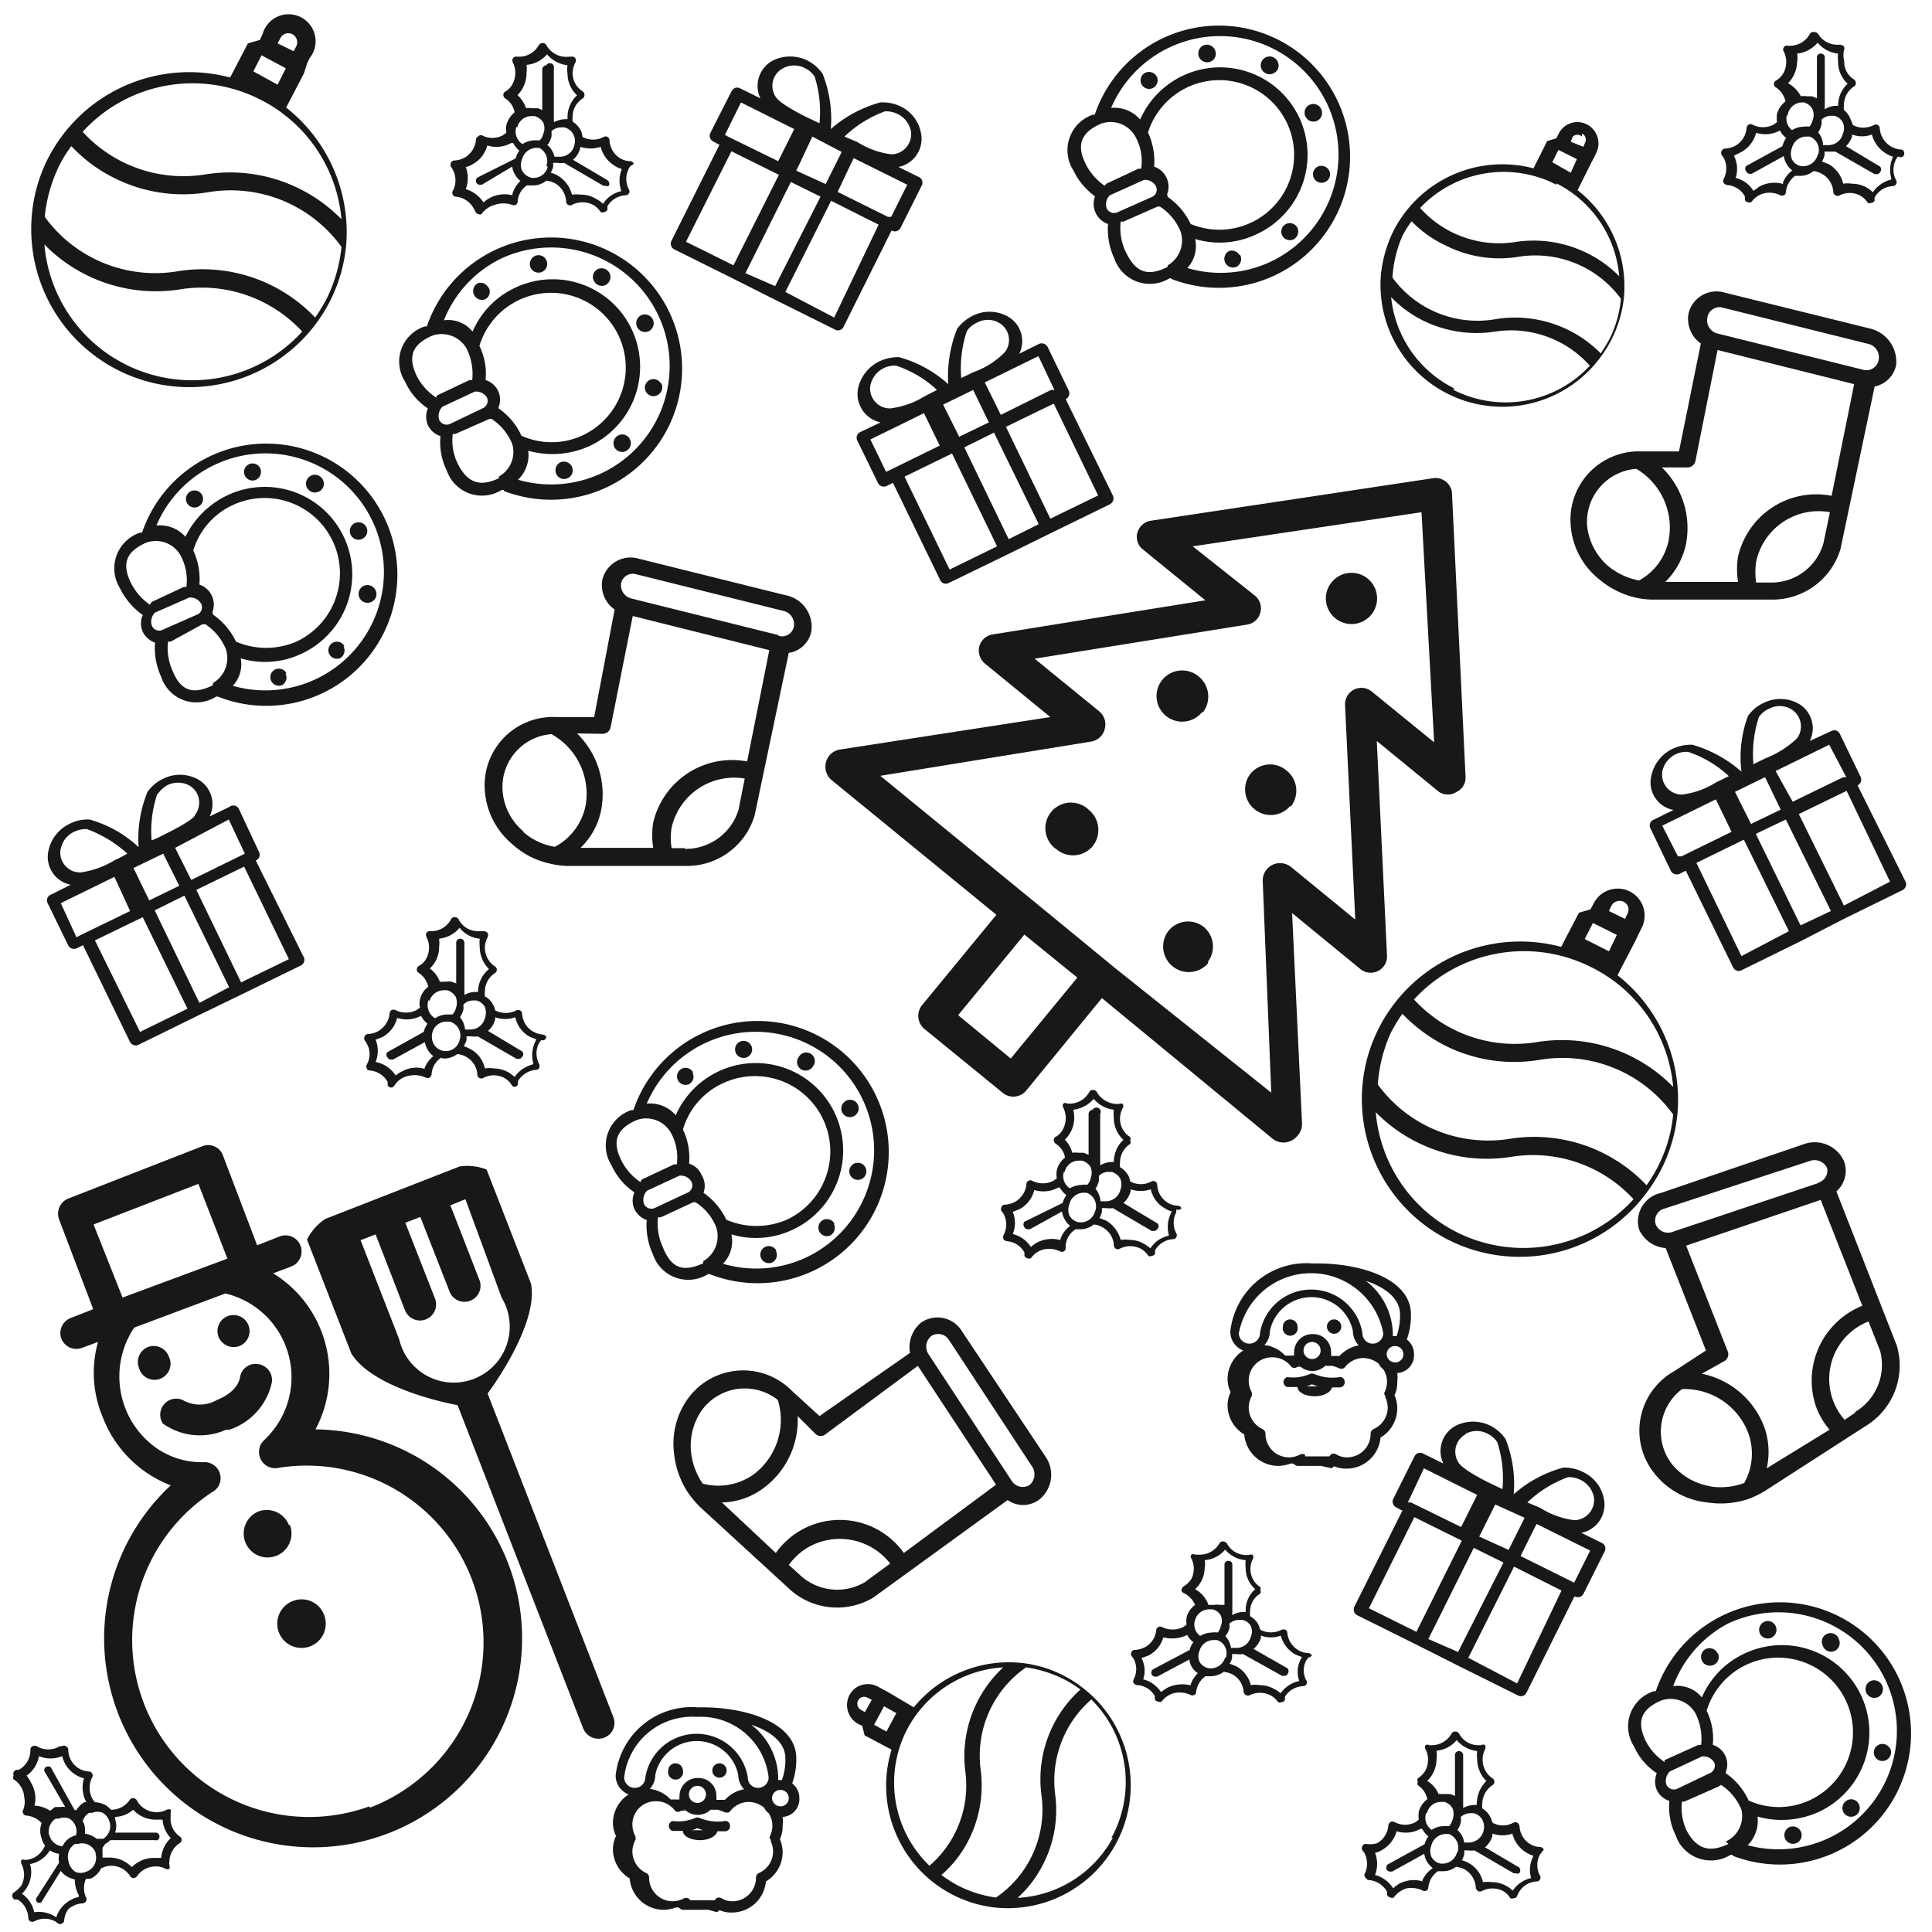 <svg xmlns="http://www.w3.org/2000/svg" viewBox="0 0 56.58 56.58"><defs><style>.cls-1{fill:none;}.cls-2{fill:#1a171b;}</style></defs><title>doodle2_single_sml</title><g id="Layer_2" data-name="Layer 2"><g id="Layer_1-2" data-name="Layer 1"><rect class="cls-1" x="0.06" y="0.06" width="56.45" height="56.45" transform="matrix(1, 0, 0, 1, 0.06, -0.06)"/><path class="cls-2" d="M49.13,32.56a.06.06,0,0,1,0,0,4.64,4.64,0,0,0-1.76-4l.52-1,.11-.23.07-.14a.8.8,0,0,0-.13-.93.79.79,0,0,0-1.27.2l-.09.17-.34.1-.52,1a4.65,4.65,0,0,0-5.35,2.4,4.55,4.55,0,0,0-.47,1.66v0a4.62,4.62,0,0,0,8.35,3.1A4.54,4.54,0,0,0,49.13,32.56Zm-8.4-2.31a4.38,4.38,0,0,1,.34-.56,4.68,4.68,0,0,0,1.25.93,4.51,4.51,0,0,0,2.76.42A4,4,0,0,1,49,32.64a4.21,4.21,0,0,1-.44,1.51,4,4,0,0,1-.34.56,4.53,4.53,0,0,0-4-1.36,4,4,0,0,1-3.87-1.59A4.4,4.4,0,0,1,40.73,30.25Zm6.82-3.84a.25.25,0,0,1,.11.35l-.07.15-.47-.23.07-.15A.27.27,0,0,1,47.55,26.41ZM46.41,27.5l.24-.47.7.35-.23.48Zm.16.81A4.33,4.33,0,0,1,49,31.83a4.56,4.56,0,0,0-4-1.31,4,4,0,0,1-3.59-1.25A4.37,4.37,0,0,1,46.57,28.31Zm-3.9,7.78a4.35,4.35,0,0,1-2.38-3.52,4.37,4.37,0,0,0,1.21.88,4.55,4.55,0,0,0,2.75.43,4,4,0,0,1,3.59,1.24A4.36,4.36,0,0,1,42.67,36.09Z"/><path class="cls-2" d="M47.56,8.69v0A3.58,3.58,0,0,0,46.2,5.57l.4-.8.09-.17.05-.11a.62.62,0,0,0-.1-.72.61.61,0,0,0-1,.16l-.06.12-.27.08-.4.8A3.58,3.58,0,0,0,40.8,6.78a3.73,3.73,0,0,0-.36,1.28v0a3.57,3.57,0,0,0,6.44,2.39A3.54,3.54,0,0,0,47.56,8.69ZM41.07,6.91a3.12,3.12,0,0,1,.27-.43,3.33,3.33,0,0,0,1,.71,3.47,3.47,0,0,0,2.13.33,3.11,3.11,0,0,1,3,1.23,3.32,3.32,0,0,1-.33,1.17c-.08.15-.17.29-.26.43a3.53,3.53,0,0,0-3.1-1,3.08,3.08,0,0,1-3-1.22A3.54,3.54,0,0,1,41.07,6.91Zm5.26-3a.2.2,0,0,1,.09.27l-.05.12L46,4.15,46.06,4A.2.2,0,0,1,46.33,4Zm-.87.84.18-.36.54.27L46,5.06Zm.12.62a3.36,3.36,0,0,1,1.84,2.72,3.53,3.53,0,0,0-3.06-1,3.1,3.1,0,0,1-2.77-1A3.36,3.36,0,0,1,45.58,5.41Zm-3,6A3.36,3.36,0,0,1,40.74,8.7a3.38,3.38,0,0,0,.92.68,3.54,3.54,0,0,0,2.13.33,3.09,3.09,0,0,1,2.77,1A3.37,3.37,0,0,1,42.57,11.42Z"/><path class="cls-2" d="M10.14,7.15a.06.06,0,0,0,0,0,4.64,4.64,0,0,0-1.76-4l.52-1L9,1.84l.07-.14A.79.79,0,1,0,7.69,1l-.08.17-.35.1-.52,1a4.65,4.65,0,0,0-5.35,2.4A4.54,4.54,0,0,0,.93,6.33a.08.08,0,0,0,0,0,4.63,4.63,0,0,0,8.36,3.1A4.53,4.53,0,0,0,10.14,7.15ZM1.74,4.84a3.52,3.52,0,0,1,.35-.56,4.38,4.38,0,0,0,1.25.93,4.48,4.48,0,0,0,2.75.42A4,4,0,0,1,10,7.23a4.4,4.4,0,0,1-.43,1.51,5.21,5.21,0,0,1-.34.56,4.55,4.55,0,0,0-4-1.36A4,4,0,0,1,1.31,6.35,4.4,4.4,0,0,1,1.74,4.84ZM8.56,1a.27.27,0,0,1,.12.35L8.6,1.5l-.47-.23.08-.15A.26.26,0,0,1,8.56,1ZM7.42,2.09l.24-.47L8.37,2l-.24.48Zm.17.81A4.35,4.35,0,0,1,10,6.42,4.57,4.57,0,0,0,6,5.11,4,4,0,0,1,2.42,3.86,4.36,4.36,0,0,1,7.59,2.9Zm-3.9,7.78A4.34,4.34,0,0,1,1.3,7.16a4.57,4.57,0,0,0,4,1.31A4,4,0,0,1,8.85,9.71,4.35,4.35,0,0,1,3.69,10.68Z"/><path class="cls-2" d="M30,48.71h0A3.6,3.6,0,0,0,26.76,50L26,49.55l-.17-.09-.11-.06a.62.62,0,0,0-.72.08.63.63,0,0,0,.12,1l.13.06.07.28.79.42a3.59,3.59,0,0,0,3,4.62h0a3.6,3.6,0,0,0,2.6-6.43A3.53,3.53,0,0,0,30,48.71Zm-2,6.48a4,4,0,0,1-.43-.28,3.32,3.32,0,0,0,.76-.95,3.55,3.55,0,0,0,.39-2.13,3.14,3.14,0,0,1,1.33-3,3.65,3.65,0,0,1,1.17.38,3,3,0,0,1,.42.27,3.53,3.53,0,0,0-1.14,3.09,3.12,3.12,0,0,1-1.33,3A3.39,3.39,0,0,1,28,55.19ZM25.13,49.8a.2.2,0,0,1,.28-.08l.12.06-.2.36-.11-.06A.21.21,0,0,1,25.13,49.8Zm.83.91-.36-.2.29-.54.36.2Zm.63-.11a3.41,3.41,0,0,1,2.79-1.77,3.55,3.55,0,0,0-1.11,3.05,3.1,3.1,0,0,1-1.05,2.76A3.38,3.38,0,0,1,26.59,50.6Zm6,3.22a3.37,3.37,0,0,1-2.79,1.76,3.29,3.29,0,0,0,.71-.91,3.48,3.48,0,0,0,.39-2.13,3.15,3.15,0,0,1,1.06-2.77A3.4,3.4,0,0,1,32.55,53.82Z"/><path class="cls-2" d="M46.9,45.18l-.59-.29a.84.84,0,0,0,.66-1,1.08,1.08,0,0,0-.61-.78,1.2,1.2,0,0,0-.58-.13,3.65,3.65,0,0,0-1.45.78,3.58,3.58,0,0,0-.24-1.62,1.22,1.22,0,0,0-.45-.39,1.14,1.14,0,0,0-1,0,.84.84,0,0,0-.37,1.11l-.59-.29a.18.18,0,0,0-.25.07L40.8,43.9a.19.19,0,0,0,.1.25l.17.09-1.41,2.82a.19.19,0,0,0,.1.25l1.71.85,1.27.64,1.71.85a.18.18,0,0,0,.25-.07l1.41-2.83h0a.19.19,0,0,0,.26-.07L47,45.42A.18.18,0,0,0,46.9,45.18Zm-.8,1.17L46,46.3l-1.47-.73.47-.94,1.57.78Zm-1.45-1.9-.47.94L43.32,45l.47-.94Zm1.27-1.19a.77.77,0,0,1,.37.08.71.71,0,0,1,.39.52.59.59,0,0,1-.57.66,2.4,2.4,0,0,1-1-.36L44.73,44A3.4,3.4,0,0,1,45.92,43.26Zm-3-1.27a.68.68,0,0,1,.65,0,.67.67,0,0,1,.28.25A3.41,3.41,0,0,1,44,43.61l-.38-.18h0c-.68-.34-.86-.52-.9-.59A.58.58,0,0,1,42.93,42ZM41.7,43l1.56.78-.47.94L41.32,44l-.09,0Zm-.28,1.43,1.39.69-1.33,2.67-1.39-.69ZM41.83,48l1.33-2.67.87.43L42.7,48.38Zm2.6,1.3L43,48.55l1.34-2.67,1.39.7Z"/><path class="cls-2" d="M26.9,5.18l-.59-.29a.84.84,0,0,0,.66-1,1.08,1.08,0,0,0-.61-.78A1.2,1.2,0,0,0,25.78,3a3.65,3.65,0,0,0-1.45.78,3.58,3.58,0,0,0-.24-1.62,1.22,1.22,0,0,0-.45-.39,1.14,1.14,0,0,0-1,0,.84.84,0,0,0-.37,1.11l-.59-.29a.18.18,0,0,0-.25.07L20.8,3.9a.19.19,0,0,0,.1.25l.17.09L19.66,7.06a.19.19,0,0,0,.1.25l1.71.85,1.27.64,1.71.85a.18.18,0,0,0,.25-.07l1.41-2.83h0a.19.19,0,0,0,.26-.07L27,5.42A.18.18,0,0,0,26.9,5.18Zm-.8,1.17-.1,0-1.47-.73L25,4.63l1.57.78Zm-1.45-1.9-.47.94L23.32,5,23.79,4Zm1.27-1.19a.77.77,0,0,1,.37.08.71.71,0,0,1,.39.52.59.59,0,0,1-.57.66,2.4,2.4,0,0,1-1-.36L24.73,4A3.4,3.4,0,0,1,25.92,3.26ZM22.93,2a.68.68,0,0,1,.65,0,.67.67,0,0,1,.28.25A3.41,3.41,0,0,1,24,3.61l-.38-.18h0c-.68-.34-.86-.52-.9-.59A.58.58,0,0,1,22.93,2ZM21.7,3l1.56.78-.47.94L21.32,4l-.09-.05Zm-.28,1.43,1.39.69L21.48,7.77l-1.39-.69ZM21.83,8l1.33-2.67.87.43L22.7,8.38Zm2.6,1.3L23,8.55l1.34-2.67,1.39.7Z"/><path class="cls-2" d="M6.72,23.63l-.58.28a.83.83,0,0,0-.37-1.1,1.1,1.1,0,0,0-1,0,1.19,1.19,0,0,0-.45.38,3.59,3.59,0,0,0-.26,1.62A3.45,3.45,0,0,0,2.62,24a1.15,1.15,0,0,0-.57.12,1.13,1.13,0,0,0-.63.79.83.83,0,0,0,.65,1l-.58.29a.18.18,0,0,0-.1.24L2,27.69a.19.19,0,0,0,.25.08l.18-.09,1.38,2.84a.19.19,0,0,0,.26.07l1.71-.84,1.28-.62,1.72-.84A.19.19,0,0,0,8.88,28L7.49,25.2h0a.18.18,0,0,0,.1-.24L7,23.7A.18.18,0,0,0,6.72,23.63ZM7.17,25l-.1.05-1.47.72-.47-.94L6.7,24ZM4.78,25l.47.94-.88.43-.46-.95Zm-.17-1.73A.84.84,0,0,1,4.89,23a.71.71,0,0,1,.65,0,.58.58,0,0,1,.18.85c0,.07-.22.25-.91.59a2.92,2.92,0,0,1-.37.17A3.4,3.4,0,0,1,4.61,23.24Zm-2.83,1.6a.68.68,0,0,1,.39-.51.8.8,0,0,1,.37-.08A3.57,3.57,0,0,1,3.73,25c-.11.06-.23.13-.37.19h0a2.6,2.6,0,0,1-1,.36A.58.58,0,0,1,1.78,24.84Zm0,1.58,1.57-.77.46,1-1.48.72-.09.05Zm1,1.09,1.4-.68,1.31,2.68-1.39.68Zm3.06,1.83L4.53,26.66l.87-.43,1.31,2.68Zm2.62-1.28-1.4.68L5.75,26.06l1.4-.68Z"/><path class="cls-2" d="M30.43,10.07l-.58.29a.83.83,0,0,0-.37-1.11,1.1,1.1,0,0,0-1,0,1.27,1.27,0,0,0-.45.38,3.73,3.73,0,0,0-.26,1.62,3.57,3.57,0,0,0-1.44-.79,1.27,1.27,0,0,0-.57.12,1.15,1.15,0,0,0-.63.79.85.85,0,0,0,.66,1l-.59.28a.19.19,0,0,0-.1.24l.62,1.27a.19.19,0,0,0,.25.07l.18-.09L27.54,17a.18.18,0,0,0,.25.07l1.71-.83,1.28-.63,1.72-.84a.2.2,0,0,0,.1-.24l-1.39-2.84h0a.19.19,0,0,0,.09-.25l-.61-1.26A.2.2,0,0,0,30.43,10.07Zm.45,1.35-.1,0-1.47.73-.47-.95,1.57-.77Zm-2.38,0,.46.95-.87.42-.47-.94Zm-.18-1.73a.68.68,0,0,1,.29-.24.66.66,0,0,1,.64,0,.58.58,0,0,1,.18.86,2.37,2.37,0,0,1-.9.58l-.38.18A3.46,3.46,0,0,1,28.32,9.68Zm-2.83,1.6a.72.72,0,0,1,.76-.58,3.25,3.25,0,0,1,1.19.71l-.37.19h0a2.46,2.46,0,0,1-1,.35A.58.58,0,0,1,25.49,11.28Zm0,1.58,1.57-.77.46.95-1.47.72-.1.05Zm1,1.09,1.39-.68L29.2,16l-1.39.68Zm3.05,1.83L28.24,13.1l.87-.43,1.31,2.68Zm2.62-1.28-1.4.68L29.46,12.5l1.4-.68Z"/><path class="cls-2" d="M53.63,21.41,53,21.7a.83.83,0,0,0-.36-1.11,1.1,1.1,0,0,0-1,0,1.12,1.12,0,0,0-.45.38A3.46,3.46,0,0,0,51,22.6a3.7,3.7,0,0,0-1.44-.79,1.29,1.29,0,0,0-.58.12,1.14,1.14,0,0,0-.62.79.82.82,0,0,0,.65,1l-.59.29a.18.18,0,0,0-.09.24l.61,1.27a.2.2,0,0,0,.25.07l.18-.09,1.39,2.84a.18.18,0,0,0,.25.07l1.71-.84L54,26.91l1.71-.84a.19.19,0,0,0,.1-.24L54.4,23h0a.19.19,0,0,0,.09-.25l-.61-1.26A.18.18,0,0,0,53.63,21.41Zm.44,1.35-.09,0-1.48.72L52,22.58l1.57-.77Zm-2.38,0,.46.95-.87.42-.47-.94ZM51.51,21a.68.68,0,0,1,.29-.24.66.66,0,0,1,.64,0,.59.59,0,0,1,.19.86,2.8,2.8,0,0,1-.91.58l-.37.18A3.49,3.49,0,0,1,51.51,21Zm-2.83,1.6a.72.72,0,0,1,.76-.58,3.25,3.25,0,0,1,1.19.71l-.37.18h0a2.43,2.43,0,0,1-1,.36A.58.58,0,0,1,48.68,22.62Zm0,1.58,1.57-.77.46.95-1.47.72-.1,0Zm1,1.09,1.39-.68,1.32,2.68L51,28Zm3.05,1.83-1.31-2.68L52.3,24l1.32,2.68Zm2.62-1.28L54,26.52l-1.32-2.68,1.4-.68Z"/><path class="cls-2" d="M45.21,54.16a.14.14,0,0,0-.1-.07.57.57,0,0,1-.29-.08.65.65,0,0,1-.32-.53.17.17,0,0,0-.06-.1.13.13,0,0,0-.12,0,.63.63,0,0,1-.61,0h0a1.34,1.34,0,0,0-.07-.18.66.66,0,0,0-.23-.24.59.59,0,0,1,0-.14.66.66,0,0,1,.3-.54.12.12,0,0,0,0-.2.65.65,0,0,1-.29-.54.67.67,0,0,1,.07-.31.13.13,0,0,0,0-.12.11.11,0,0,0-.12,0h-.07a.64.64,0,0,1-.57-.34.13.13,0,0,0-.12-.06.11.11,0,0,0-.1.06.67.67,0,0,1-.58.34h-.07a.1.1,0,0,0-.11,0,.1.1,0,0,0,0,.12.69.69,0,0,1,0,.61.66.66,0,0,1-.23.24.12.12,0,0,0,0,.1.14.14,0,0,0,0,.1.63.63,0,0,1,.28.41.68.68,0,0,0-.25.37.93.93,0,0,0,0,.23l-.09.07a.65.65,0,0,1-.62,0,.13.13,0,0,0-.12,0,.15.15,0,0,0-.06.09.66.66,0,0,1-.33.53A.74.74,0,0,1,40,54a.11.11,0,0,0-.1.06.12.12,0,0,0,0,.13l.06.08a.68.68,0,0,1,0,.62A.11.11,0,0,0,40,55a.11.11,0,0,0,.1.06.67.67,0,0,1,.52.34l0,.09a.14.14,0,0,0,.1.08h0a.12.12,0,0,0,.1,0,.7.7,0,0,1,.38-.27.77.77,0,0,1,.47.07.12.12,0,0,0,.1,0,.1.1,0,0,0,.06-.09.65.65,0,0,1,.28-.48h.14a.61.61,0,0,0,.39-.13h0a.79.79,0,0,1,.26.08.66.66,0,0,1,.32.53.17.17,0,0,0,.06.1.13.13,0,0,0,.12,0,.68.68,0,0,1,.62,0,.6.6,0,0,1,.21.21.12.12,0,0,0,.1,0h0a.1.1,0,0,0,.1-.07.93.93,0,0,1,.05-.1.63.63,0,0,1,.52-.32.11.11,0,0,0,.1-.06.11.11,0,0,0,0-.11.65.65,0,0,1,0-.62l.06-.08A.15.15,0,0,0,45.21,54.16Zm-3.42-2a.88.88,0,0,0,.28-.65,1,1,0,0,0,0-.24.86.86,0,0,0,.59-.31.91.91,0,0,0,.6.32.93.93,0,0,0,0,.24.91.91,0,0,0,.27.64.92.92,0,0,0-.28.64.13.13,0,0,0,0,.06h-.07a.7.7,0,0,0-.33.09h0s0,0,0-.08l0,0h0V51.4a.13.13,0,0,0-.12-.12.12.12,0,0,0-.12.12v1.2a.47.47,0,0,0-.15-.06l-.15,0-.18,0A.83.83,0,0,0,41.79,52.15Zm0,.94a.42.42,0,0,1,.41-.33h.1a.41.41,0,0,1,.24.19.48.48,0,0,1,0,.33.57.57,0,0,1-.1.19h0l-.16,0a.61.61,0,0,0-.35.11A.42.42,0,0,1,41.77,53.09Zm-.12,2a.9.9,0,0,0-.7.07,1.09,1.09,0,0,0-.17.13.91.91,0,0,0-.53-.39.92.92,0,0,0,0-.65.56.56,0,0,0,.2-.08.91.91,0,0,0,.43-.55.9.9,0,0,0,.7-.07l.05,0a.76.76,0,0,0,.18.22h0a.7.7,0,0,0-.11.23v0l-1.06.58a.12.12,0,0,0-.05.16.11.11,0,0,0,.11.06h.05l.94-.52a.63.63,0,0,0,.08.23.77.77,0,0,0,.17.19A.83.83,0,0,0,41.65,55.08Zm1-.85a.44.44,0,0,1-.51.32.41.41,0,0,1-.24-.19.45.45,0,0,1,0-.34.44.44,0,0,1,.41-.33h.1A.43.43,0,0,1,42.69,54.23Zm0-.64a.66.66,0,0,0,.11-.24.41.41,0,0,0,0-.16.44.44,0,0,1,.29-.11h.09a.41.41,0,0,1,.25.19.46.46,0,0,1-.37.67l-.09,0-.07,0A.62.62,0,0,0,42.68,53.59ZM44.84,55a.89.89,0,0,0-.54.37.7.7,0,0,0-.17-.13.88.88,0,0,0-.44-.12,1.09,1.09,0,0,0-.26,0,.85.85,0,0,0-.42-.56.7.7,0,0,0-.2-.08.61.61,0,0,0,.07-.17.5.5,0,0,0,0-.12H43a.57.57,0,0,0,.18,0l1.15.67h.06a.12.12,0,0,0,.1,0,.13.13,0,0,0,0-.17l-1-.59h0a.68.68,0,0,0,.22-.35.09.09,0,0,1,0-.05h0a.89.89,0,0,0,.58,0,.91.91,0,0,0,.42.56.88.88,0,0,0,.2.09A.86.86,0,0,0,44.84,55Z"/><path class="cls-2" d="M38.42,48.48a.14.14,0,0,0-.11-.07.57.57,0,0,1-.28-.08.66.66,0,0,1-.33-.51.11.11,0,0,0-.05-.09.17.17,0,0,0-.12,0,.68.68,0,0,1-.62,0h0a1.34,1.34,0,0,0-.07-.18.69.69,0,0,0-.23-.22.68.68,0,0,1,0-.14.6.6,0,0,1,.3-.52.12.12,0,0,0,0-.1.11.11,0,0,0,0-.09.62.62,0,0,1-.29-.53.59.59,0,0,1,.07-.29.13.13,0,0,0,0-.12.13.13,0,0,0-.12,0h-.07a.64.64,0,0,1-.57-.34.16.16,0,0,0-.12-.06.13.13,0,0,0-.1.06.66.66,0,0,1-.58.33H35a.1.1,0,0,0-.11,0,.09.09,0,0,0,0,.11.67.67,0,0,1,0,.6.69.69,0,0,1-.23.22.17.17,0,0,0-.06.1.1.1,0,0,0,.06.09A.7.7,0,0,1,35,47a.66.66,0,0,0-.25.36.82.82,0,0,0,0,.22l-.1.07a.71.71,0,0,1-.62,0,.11.11,0,0,0-.11,0,.11.11,0,0,0-.06.09.63.63,0,0,1-.33.5.74.74,0,0,1-.29.08.09.09,0,0,0-.1.06.1.1,0,0,0,0,.12l.06.08a.64.64,0,0,1,0,.6.11.11,0,0,0,0,.11.17.17,0,0,0,.1.06.63.63,0,0,1,.52.32l0,.09a.1.1,0,0,0,.1.07h0a.1.1,0,0,0,.1,0,.67.67,0,0,1,.38-.25.76.76,0,0,1,.47.06.12.12,0,0,0,.1,0,.09.09,0,0,0,.06-.09.67.67,0,0,1,.27-.46l.15,0a.68.68,0,0,0,.39-.13h0a.79.79,0,0,1,.26.08.63.63,0,0,1,.32.51.13.13,0,0,0,.17.1.68.68,0,0,1,.62,0,.61.61,0,0,1,.22.2.12.12,0,0,0,.1,0h0a.11.11,0,0,0,.1-.07l0-.09a.66.66,0,0,1,.53-.31.11.11,0,0,0,.1-.06.09.09,0,0,0,0-.1.61.61,0,0,1,0-.6l.06-.08A.13.13,0,0,0,38.42,48.48ZM35,46.54a.86.86,0,0,0,.28-.62.59.59,0,0,0,0-.23.86.86,0,0,0,.6-.31.86.86,0,0,0,.6.31.93.93,0,0,0,0,.23.82.82,0,0,0,.28.62.82.82,0,0,0-.28.62v.05h-.07a.59.59,0,0,0-.32.09h0a.36.36,0,0,1,0-.09l0,0h0V45.82a.11.11,0,0,0-.11-.11.11.11,0,0,0-.12.11V47l-.14,0a.39.39,0,0,0-.15,0l-.18,0A.85.85,0,0,0,35,46.54Zm0,.9a.43.43,0,0,1,.41-.31h.09a.36.36,0,0,1,.25.18.4.4,0,0,1,0,.32.38.38,0,0,1-.09.18h0a.47.47,0,0,0-.16,0,.68.68,0,0,0-.35.1A.41.41,0,0,1,35,47.44Zm-.12,1.92a1,1,0,0,0-.7.07l-.18.12a.9.9,0,0,0-.52-.37.79.79,0,0,0-.05-.62l.21-.08a.87.87,0,0,0,.43-.53,1,1,0,0,0,.7-.07l0,0a.52.52,0,0,0,.18.21h0a.61.61,0,0,0-.11.23h0l-1.06.56a.12.12,0,0,0-.05.16.11.11,0,0,0,.11.06l.05,0,.94-.5a.63.63,0,0,0,.08.23.55.55,0,0,0,.17.17A.85.85,0,0,0,34.86,49.36Zm1-.82a.44.44,0,0,1-.51.31.4.4,0,0,1-.24-.18.42.42,0,0,1,0-.33.43.43,0,0,1,.41-.31h.1A.4.4,0,0,1,35.9,48.54Zm0-.62A.57.57,0,0,0,36,47.7a.39.39,0,0,0,0-.15.44.44,0,0,1,.29-.11h.09a.36.36,0,0,1,.25.18.4.4,0,0,1,0,.32.43.43,0,0,1-.41.32h-.09l-.08,0A.62.62,0,0,0,35.89,47.92Zm2.16,1.31a.92.92,0,0,0-.54.36.66.66,0,0,0-.17-.12.89.89,0,0,0-.45-.12.73.73,0,0,0-.25,0,.86.86,0,0,0-.42-.55l-.2-.08a.46.46,0,0,0,.07-.16.5.5,0,0,0,0-.12l.14,0a.57.57,0,0,0,.18,0l1.15.64.06,0a.11.11,0,0,0,.1-.06.13.13,0,0,0,0-.16l-1-.57h0a.69.69,0,0,0,.22-.33.13.13,0,0,1,0-.06h0a.83.83,0,0,0,.58,0,.89.89,0,0,0,.42.55l.2.08A.79.79,0,0,0,38.05,49.23Z"/><path class="cls-2" d="M16,30.37a.12.12,0,0,0-.1-.07.75.75,0,0,1-.29-.09.65.65,0,0,1-.32-.53.11.11,0,0,0-.06-.09.14.14,0,0,0-.11,0,.68.68,0,0,1-.62,0l0,0h0a.45.45,0,0,0-.07-.18.51.51,0,0,0-.23-.23.66.66,0,0,1,0-.14.65.65,0,0,1,.29-.54.12.12,0,0,0,.06-.1.11.11,0,0,0-.06-.1.66.66,0,0,1-.29-.55.64.64,0,0,1,.08-.3.15.15,0,0,0,0-.13.16.16,0,0,0-.11-.05H14a.63.63,0,0,1-.57-.35.13.13,0,0,0-.11-.06.11.11,0,0,0-.11.06.65.65,0,0,1-.58.35H12.6a.11.11,0,0,0-.11.05.13.13,0,0,0,0,.12.68.68,0,0,1,0,.62.51.51,0,0,1-.23.23.12.12,0,0,0,0,.2.64.64,0,0,1,.28.41.62.62,0,0,0-.24.37.49.49,0,0,0,0,.24l-.1.07a.68.68,0,0,1-.62,0,.14.14,0,0,0-.11,0,.11.11,0,0,0-.06.1.67.67,0,0,1-.34.52.6.6,0,0,1-.29.08.12.12,0,0,0-.1.07.13.13,0,0,0,0,.12.47.47,0,0,1,.06.09.62.62,0,0,1,0,.62.14.14,0,0,0,0,.11.1.1,0,0,0,.09.06.66.66,0,0,1,.52.33.3.3,0,0,1,0,.1.12.12,0,0,0,.1.07h0a.11.11,0,0,0,.1-.06A.64.64,0,0,1,12,31.5a.76.76,0,0,1,.47.06.14.14,0,0,0,.11,0,.17.17,0,0,0,.06-.1.63.63,0,0,1,.27-.48L13,31a.65.65,0,0,0,.39-.13h0a.57.57,0,0,1,.26.08.63.63,0,0,1,.33.53.1.1,0,0,0,.06.09.11.11,0,0,0,.11,0,.65.65,0,0,1,.62,0,.58.58,0,0,1,.21.2.12.12,0,0,0,.1.06h0a.12.12,0,0,0,.09-.08.73.73,0,0,1,0-.09.68.68,0,0,1,.53-.33.11.11,0,0,0,.09-.05.17.17,0,0,0,0-.12.65.65,0,0,1,0-.62l.06-.08A.11.11,0,0,0,16,30.37Zm-3.42-2a.85.85,0,0,0,.28-.64,1,1,0,0,0,0-.24.9.9,0,0,0,.6-.32.85.85,0,0,0,.59.32,1,1,0,0,0,0,.24.91.91,0,0,0,.27.65A.88.88,0,0,0,14,29v.05h-.07a.63.63,0,0,0-.33.09h0a.36.36,0,0,0,0-.09s0,0,0,0h0V27.61a.12.12,0,1,0-.24,0V28.8l-.14-.05a.47.47,0,0,0-.16,0l-.18,0A.83.83,0,0,0,12.57,28.35Zm0,.94A.44.44,0,0,1,13,29h.1a.44.44,0,0,1,.25.2.47.47,0,0,1,0,.33.4.4,0,0,1-.1.18h0l-.16,0a.66.66,0,0,0-.35.11A.44.44,0,0,1,12.55,29.29Zm-.12,2a.84.84,0,0,0-.69.07.57.57,0,0,0-.18.12A.9.9,0,0,0,11,31.1a.86.86,0,0,0,0-.65l.2-.08a.87.87,0,0,0,.43-.56.9.9,0,0,0,.7-.06l0,0a.71.71,0,0,0,.19.23h0a.66.66,0,0,0-.11.24h0l-1.06.59a.11.11,0,0,0,0,.16.11.11,0,0,0,.1.06l.06,0,.93-.51a.73.73,0,0,0,.09.23.69.69,0,0,0,.16.18A.86.86,0,0,0,12.43,31.29Zm1-.86a.41.41,0,0,1-.75.14.46.46,0,0,1-.05-.34.42.42,0,0,1,.41-.33h.1A.42.42,0,0,1,13.47,30.43Zm0-.64a1,1,0,0,0,.11-.23,1,1,0,0,0,0-.16.4.4,0,0,1,.28-.12l.1,0a.39.39,0,0,1,.25.19.47.47,0,0,1,0,.33.44.44,0,0,1-.41.33h-.1l-.07,0A.66.66,0,0,0,13.47,29.79Zm2.15,1.36a.93.93,0,0,0-.54.37,1.09,1.09,0,0,0-.17-.13.86.86,0,0,0-.44-.12.78.78,0,0,0-.26,0,.84.84,0,0,0-.41-.56,1,1,0,0,0-.21-.09.89.89,0,0,0,.08-.17.49.49,0,0,0,0-.12l.14,0a.58.58,0,0,0,.19,0l1.14.66.06,0a.11.11,0,0,0,.1-.06.11.11,0,0,0,0-.16l-1-.6h0a.6.6,0,0,0,.21-.34.13.13,0,0,0,0-.06h0a.86.86,0,0,0,.59,0,.86.86,0,0,0,.42.57l.2.08A.92.92,0,0,0,15.62,31.15Z"/><path class="cls-2" d="M34.6,35.38a.14.14,0,0,0-.1-.07.6.6,0,0,1-.29-.08.65.65,0,0,1-.32-.53.11.11,0,0,0-.06-.1.11.11,0,0,0-.11,0,.65.65,0,0,1-.62,0h0a.64.64,0,0,0-.06-.18.69.69,0,0,0-.24-.24.57.57,0,0,1,0-.13.65.65,0,0,1,.3-.55.12.12,0,0,0,0-.1.14.14,0,0,0,0-.1.63.63,0,0,1-.3-.54.68.68,0,0,1,.08-.31.11.11,0,0,0,0-.12.12.12,0,0,0-.11,0h-.08a.7.7,0,0,1-.57-.35.13.13,0,0,0-.11-.06.11.11,0,0,0-.11.06.65.65,0,0,1-.58.34h-.06a.11.11,0,0,0-.12,0,.11.11,0,0,0,0,.12.69.69,0,0,1,0,.61.51.51,0,0,1-.22.24.11.11,0,0,0-.06.1.14.14,0,0,0,.05.1.6.6,0,0,1,.28.41.67.67,0,0,0-.24.37.65.65,0,0,0,0,.24l-.1.07a.68.68,0,0,1-.62,0,.11.11,0,0,0-.11,0,.11.11,0,0,0-.06.1.67.67,0,0,1-.34.52.7.7,0,0,1-.29.08.1.1,0,0,0-.1.07.13.13,0,0,0,0,.12.33.33,0,0,1,.06.08.65.65,0,0,1,0,.62.13.13,0,0,0,0,.12.15.15,0,0,0,.09.06.63.63,0,0,1,.52.33.36.36,0,0,1,0,.09.11.11,0,0,0,.1.08h0a.12.12,0,0,0,.09,0,.64.64,0,0,1,.38-.26.73.73,0,0,1,.48.06.12.12,0,0,0,.1,0,.11.11,0,0,0,.06-.09A.61.61,0,0,1,31.5,36l.14,0a.6.6,0,0,0,.39-.14h0a.62.62,0,0,1,.27.09.63.63,0,0,1,.32.52.11.11,0,0,0,.06.1.11.11,0,0,0,.11,0,.68.68,0,0,1,.62,0,.63.63,0,0,1,.22.21.12.12,0,0,0,.1,0h0a.12.12,0,0,0,.1-.07.3.3,0,0,1,0-.1.65.65,0,0,1,.53-.32.1.1,0,0,0,.09-.06.11.11,0,0,0,0-.11.65.65,0,0,1,0-.62.35.35,0,0,1,0-.08A.12.12,0,0,0,34.6,35.38Zm-3.42-2a.89.89,0,0,0,.25-.88.94.94,0,0,0,.6-.32.92.92,0,0,0,.59.32,1,1,0,0,0,0,.24.85.85,0,0,0,.28.64.88.88,0,0,0-.28.65v0h-.07a.64.64,0,0,0-.33.1h0a.36.36,0,0,0,0-.09v0h0V32.62A.12.12,0,0,0,32,32.5a.13.13,0,0,0-.12.12v1.2l-.14-.06-.16,0a.57.57,0,0,0-.18,0A.83.83,0,0,0,31.18,33.37Zm0,.94a.42.42,0,0,1,.41-.33h.1a.44.44,0,0,1,.25.19.47.47,0,0,1,0,.33.39.39,0,0,1-.1.19h0a.39.39,0,0,0-.15,0,.75.75,0,0,0-.36.1A.42.42,0,0,1,31.16,34.31Zm-.11,2a.94.94,0,0,0-.7.07.83.83,0,0,0-.18.13.86.86,0,0,0-.53-.38.86.86,0,0,0,0-.65l.2-.08a.87.87,0,0,0,.43-.56.9.9,0,0,0,.7-.07l.05,0a.67.67,0,0,0,.19.22h0a.7.7,0,0,0-.11.23v0L30,35.78a.13.13,0,0,0,0,.16.11.11,0,0,0,.1.06h.06l.94-.52a.63.63,0,0,0,.08.23.6.6,0,0,0,.16.19A.82.82,0,0,0,31.05,36.3Zm1-.85a.43.43,0,0,1-.5.32.4.4,0,0,1-.25-.19.44.44,0,0,1,0-.34.43.43,0,0,1,.41-.33l.09,0A.42.42,0,0,1,32.08,35.45Zm0-.64a.66.66,0,0,0,.11-.24.77.77,0,0,0,0-.15.38.38,0,0,1,.28-.12h.1a.44.44,0,0,1,.25.2.47.47,0,0,1,0,.33.44.44,0,0,1-.41.33l-.1,0-.07,0A.66.66,0,0,0,32.08,34.81Zm2.15,1.36a.84.84,0,0,0-.53.37,1.18,1.18,0,0,0-.18-.13.86.86,0,0,0-.44-.12,1,1,0,0,0-.25,0,.94.94,0,0,0-.42-.56l-.2-.08a.87.87,0,0,0,.07-.17s0-.08,0-.12h.13a.58.58,0,0,0,.19,0l1.14.67.06,0a.14.14,0,0,0,.11-.06.12.12,0,0,0,0-.16l-1-.6h0a.68.68,0,0,0,.21-.34.13.13,0,0,0,0-.06h0a.92.92,0,0,0,.59,0,.85.85,0,0,0,.42.56.72.72,0,0,0,.2.09A.91.91,0,0,0,34.23,36.17Z"/><path class="cls-2" d="M55.76,4.45a.09.09,0,0,0-.1-.07.71.71,0,0,1-.28-.09.68.68,0,0,1-.33-.53.11.11,0,0,0-.06-.1.11.11,0,0,0-.11,0,.65.65,0,0,1-.62,0h0a1.34,1.34,0,0,0-.07-.18A.63.63,0,0,0,54,3.22a.78.78,0,0,1,0-.14.65.65,0,0,1,.3-.55.12.12,0,0,0,.05-.1.14.14,0,0,0-.05-.1.6.6,0,0,1-.29-.54A.67.67,0,0,1,54,1.48a.13.13,0,0,0,0-.12.17.17,0,0,0-.12-.05h-.07A.65.65,0,0,1,53.25,1a.13.13,0,0,0-.12-.06A.11.11,0,0,0,53,1a.67.67,0,0,1-.58.34h-.07a.09.09,0,0,0-.11.05.1.1,0,0,0,0,.12.69.69,0,0,1,0,.61.59.59,0,0,1-.23.24.13.13,0,0,0-.06.1.11.11,0,0,0,.06.1.67.67,0,0,1,.28.41.68.68,0,0,0-.25.37,1,1,0,0,0,0,.24l-.1.07a.68.68,0,0,1-.62,0,.11.11,0,0,0-.11,0,.13.13,0,0,0-.06.1.66.66,0,0,1-.33.52.74.74,0,0,1-.29.08.12.12,0,0,0-.11.07.13.13,0,0,0,0,.12l.06.08a.68.68,0,0,1,0,.62.13.13,0,0,0,0,.12.17.17,0,0,0,.1.06.64.64,0,0,1,.52.33l0,.09a.09.09,0,0,0,.09.08h0a.12.12,0,0,0,.1,0,.64.64,0,0,1,.38-.26.7.7,0,0,1,.47.06.12.12,0,0,0,.1,0,.1.1,0,0,0,.06-.09.67.67,0,0,1,.27-.48l.15,0a.62.62,0,0,0,.39-.14h0a.62.62,0,0,1,.26.09.65.65,0,0,1,.32.53.13.13,0,0,0,.17.1.65.65,0,0,1,.62,0,.63.63,0,0,1,.22.21.12.12,0,0,0,.1,0h0a.11.11,0,0,0,.1-.07.39.39,0,0,1,0-.09.66.66,0,0,1,.53-.33.11.11,0,0,0,.1-.06.11.11,0,0,0,0-.11.65.65,0,0,1,0-.62.42.42,0,0,1,.06-.08A.11.11,0,0,0,55.76,4.45Zm-3.41-2a.92.92,0,0,0,.28-.64.64.64,0,0,0,0-.24.91.91,0,0,0,.6-.32.91.91,0,0,0,.6.32,1,1,0,0,0,0,.24.85.85,0,0,0,.28.64.88.88,0,0,0-.28.65v0h-.07a.6.6,0,0,0-.32.1h0a.36.36,0,0,1,0-.09s0,0,0,0h0V1.68a.11.11,0,0,0-.11-.11.11.11,0,0,0-.12.11v1.2l-.14-.06-.15,0a.52.52,0,0,0-.18,0A.91.91,0,0,0,52.35,2.43Zm0,.94A.44.44,0,0,1,52.74,3h.09a.39.39,0,0,1,.25.2.41.41,0,0,1,0,.33.38.38,0,0,1-.09.18h0a.47.47,0,0,0-.16,0,.68.68,0,0,0-.35.1A.42.42,0,0,1,52.33,3.37Zm-.12,2a.94.94,0,0,0-.7.07l-.18.13a.84.84,0,0,0-.52-.38.86.86,0,0,0-.05-.65L51,4.45a.9.9,0,0,0,.43-.56.9.9,0,0,0,.7-.07l0,0a.55.55,0,0,0,.18.22h0a.66.66,0,0,0-.11.24h0l-1.06.58a.12.12,0,0,0,0,.16.12.12,0,0,0,.1.07l.06,0,.94-.52a.63.63,0,0,0,.08.23.52.52,0,0,0,.17.19A.83.83,0,0,0,52.21,5.36Zm1-.85a.44.44,0,0,1-.51.32.38.38,0,0,1-.24-.19.45.45,0,0,1,0-.34A.44.44,0,0,1,52.86,4L53,4A.42.42,0,0,1,53.25,4.51Zm0-.64a.66.66,0,0,0,.11-.24.39.39,0,0,0,0-.15.4.4,0,0,1,.29-.12h.09a.39.39,0,0,1,.25.2.42.42,0,0,1,0,.33.44.44,0,0,1-.41.33h-.09l-.08,0A.6.6,0,0,0,53.24,3.87Zm2.15,1.36a.9.9,0,0,0-.53.37,1.09,1.09,0,0,0-.17-.13.89.89,0,0,0-.45-.12.73.73,0,0,0-.25,0,.9.9,0,0,0-.42-.57l-.2-.08a.87.87,0,0,0,.07-.17.5.5,0,0,0,0-.12h.14l.18,0,1.15.66.06,0a.11.11,0,0,0,.1-.06.12.12,0,0,0,0-.16l-1-.6h0A.72.72,0,0,0,54.24,4a.13.13,0,0,1,0-.06h0a.83.83,0,0,0,.58,0,.93.93,0,0,0,.62.65A.91.91,0,0,0,55.39,5.23Z"/><path class="cls-2" d="M18.56,4.79a.13.13,0,0,0-.1-.07.6.6,0,0,1-.29-.08.65.65,0,0,1-.32-.53.11.11,0,0,0-.06-.1.11.11,0,0,0-.11,0,.65.65,0,0,1-.62,0h0A.64.64,0,0,0,17,3.8a.76.76,0,0,0-.23-.24.59.59,0,0,1,0-.14.63.63,0,0,1,.3-.54.13.13,0,0,0,0-.2.63.63,0,0,1-.3-.54.68.68,0,0,1,.08-.31.11.11,0,0,0,0-.12.1.1,0,0,0-.11-.05h-.07A.67.67,0,0,1,16,1.32a.13.13,0,0,0-.11-.06.14.14,0,0,0-.11.06.65.65,0,0,1-.58.34h-.06a.11.11,0,0,0-.12.05.13.13,0,0,0,0,.12.69.69,0,0,1,0,.61.56.56,0,0,1-.22.24.11.11,0,0,0-.06.1.14.14,0,0,0,.05.1.6.6,0,0,1,.28.41.73.73,0,0,0-.24.37.62.62,0,0,0,0,.23l-.1.07a.65.65,0,0,1-.62,0A.11.11,0,0,0,14,4a.1.1,0,0,0-.06.09.67.67,0,0,1-.34.53.7.7,0,0,1-.29.08.11.11,0,0,0-.1.06.13.13,0,0,0,0,.13.35.35,0,0,1,.05.08.65.65,0,0,1,0,.62.11.11,0,0,0,0,.11.1.1,0,0,0,.09.06.66.66,0,0,1,.52.34l.05.09a.12.12,0,0,0,.09.08h0a.11.11,0,0,0,.09,0,.69.69,0,0,1,.39-.27A.78.78,0,0,1,15,6a.12.12,0,0,0,.1,0,.11.11,0,0,0,.06-.09.61.61,0,0,1,.27-.48h.15A.61.61,0,0,0,16,5.29h0a.79.79,0,0,1,.26.08.66.66,0,0,1,.32.53.11.11,0,0,0,.06.1.11.11,0,0,0,.11,0,.68.68,0,0,1,.62,0,.63.63,0,0,1,.22.21.12.12,0,0,0,.1,0h0a.12.12,0,0,0,.1-.07,1,1,0,0,1,0-.1.65.65,0,0,1,.53-.32.11.11,0,0,0,.1-.06.11.11,0,0,0,0-.11.65.65,0,0,1,0-.62.21.21,0,0,1,.06-.08A.15.15,0,0,0,18.56,4.79Zm-3.41-2a.91.91,0,0,0,.27-.65,1,1,0,0,0,0-.24.88.88,0,0,0,.6-.31.91.91,0,0,0,.6.32.64.64,0,0,0,0,.24.86.86,0,0,0,.28.64.88.88,0,0,0-.28.64v.06h-.07a.74.74,0,0,0-.33.09h0a.3.3,0,0,0,0-.08v0h0V2A.12.12,0,0,0,16,1.91a.13.13,0,0,0-.12.12v1.2a.35.35,0,0,0-.14-.06l-.16,0a.47.47,0,0,0-.17,0A1,1,0,0,0,15.15,2.78Zm0,.94a.42.42,0,0,1,.41-.33h.1a.44.44,0,0,1,.25.19.42.42,0,0,1,0,.33.44.44,0,0,1-.1.19h0l-.15,0a.66.66,0,0,0-.36.11A.44.44,0,0,1,15.12,3.72Zm-.11,2a.9.9,0,0,0-.7.07.83.83,0,0,0-.18.13.92.92,0,0,0-.52-.39.92.92,0,0,0,0-.65.5.5,0,0,0,.2-.08.87.87,0,0,0,.43-.55.9.9,0,0,0,.7-.07l.06,0a.63.63,0,0,0,.18.22h0a.7.7,0,0,0-.11.23v0L14,5.19a.12.12,0,0,0-.05.16.11.11,0,0,0,.1.06h.06L15,4.88a.63.63,0,0,0,.08.23.74.74,0,0,0,.16.19A.82.82,0,0,0,15,5.71Zm1-.85a.42.42,0,0,1-.5.32A.44.44,0,0,1,15.29,5a.44.44,0,0,1,0-.34.44.44,0,0,1,.41-.33h.09A.43.43,0,0,1,16,4.86Zm0-.64A.66.66,0,0,0,16.15,4a.78.78,0,0,0,0-.16.43.43,0,0,1,.28-.11h.1a.41.41,0,0,1,.29.52.43.43,0,0,1-.41.34l-.1,0-.07,0A.66.66,0,0,0,16,4.22Zm2.15,1.36a.84.84,0,0,0-.53.37.59.59,0,0,0-.18-.13A.83.83,0,0,0,17,5.7a1,1,0,0,0-.25,0,.91.91,0,0,0-.42-.56.7.7,0,0,0-.2-.08,1.22,1.22,0,0,0,.07-.17s0-.08,0-.12h.13a.58.58,0,0,0,.19,0l1.15.67h.05a.13.13,0,0,0,.11,0,.13.13,0,0,0-.05-.17l-1-.59h0A.66.66,0,0,0,17,4.3a.09.09,0,0,0,0,0h0a.92.92,0,0,0,.59,0,.91.91,0,0,0,.42.56.72.72,0,0,0,.2.09A.91.91,0,0,0,18.19,5.58Z"/><path class="cls-2" d="M5,53a.13.13,0,0,0-.12,0,.59.59,0,0,1-.29.07A.65.65,0,0,1,4,52.71a.14.14,0,0,0-.1-.05.12.12,0,0,0-.1.05.66.66,0,0,1-.55.29h0a.64.64,0,0,0-.15-.13.73.73,0,0,0-.32-.09,1,1,0,0,1-.08-.11.68.68,0,0,1,0-.62.11.11,0,0,0,0-.11.1.1,0,0,0-.09-.06A.64.64,0,0,1,2,51.24a.12.12,0,0,0-.07-.1.11.11,0,0,0-.12,0l-.06,0a.65.65,0,0,1-.67,0,.15.15,0,0,0-.13,0,.11.11,0,0,0-.06.11.65.65,0,0,1-.34.58l-.06,0A.12.12,0,0,0,.4,52a.1.1,0,0,0,0,.11.67.67,0,0,1,.31.53A.61.61,0,0,1,.68,53a.11.11,0,0,0,0,.11.1.1,0,0,0,.09.06.69.69,0,0,1,.45.22.63.63,0,0,0,0,.45.51.51,0,0,0,.1.21l-.06.11a.65.65,0,0,1-.53.31.12.12,0,0,0-.1,0,.13.13,0,0,0,0,.12.68.68,0,0,1,0,.62.88.88,0,0,1-.22.21.11.11,0,0,0-.05.11.12.12,0,0,0,.07.1l.09,0a.67.67,0,0,1,.31.54.11.11,0,0,0,.06.1.14.14,0,0,0,.11,0,.65.65,0,0,1,.62,0l.08.06a.11.11,0,0,0,.12,0h0a.11.11,0,0,0,.06-.1A.68.68,0,0,1,2,55.91a.72.72,0,0,1,.44-.17.16.16,0,0,0,.08-.06.11.11,0,0,0,0-.11.66.66,0,0,1,0-.55A.31.31,0,0,0,2.69,55a.67.67,0,0,0,.28-.3H3a.6.6,0,0,1,.27-.06.66.66,0,0,1,.54.3.11.11,0,0,0,.1.06.14.14,0,0,0,.1-.05.66.66,0,0,1,.55-.29.59.59,0,0,1,.29.07.11.11,0,0,0,.11,0h0a.14.14,0,0,0,0-.11.38.38,0,0,1,0-.1.66.66,0,0,1,.3-.54.12.12,0,0,0,.06-.1.11.11,0,0,0-.06-.1A.64.64,0,0,1,5,53.18a.38.38,0,0,1,0-.1A.13.13,0,0,0,5,53Zm-4-.08a.88.88,0,0,0-.08-.69A1.43,1.43,0,0,0,.78,52a.87.87,0,0,0,.36-.57.89.89,0,0,0,.68,0,1.09,1.09,0,0,0,.09.23.89.89,0,0,0,.55.42.9.9,0,0,0,.07.7l0,0-.06,0a.69.69,0,0,0-.24.24h0A.21.21,0,0,0,2.18,53h0l-.69-1.24a.12.12,0,0,0-.16,0,.11.11,0,0,0,0,.16l.58,1a.39.39,0,0,0-.15,0l-.15,0-.14.11A.9.9,0,0,0,1,52.88Zm.44.83a.45.45,0,0,1,.19-.49l.09,0a.41.41,0,0,1,.31,0,.45.45,0,0,1,.2.27.5.5,0,0,1,0,.21h0l-.15.06a.59.59,0,0,0-.25.27A.43.43,0,0,1,1.44,53.71Zm.87,1.8a.93.93,0,0,0-.57.4.72.72,0,0,0-.09.2A.92.92,0,0,0,1,56a.84.84,0,0,0-.36-.54.75.75,0,0,0,.14-.17.86.86,0,0,0,.1-.7.86.86,0,0,0,.58-.4l0,0a.63.63,0,0,0,.27.1h0a.77.77,0,0,0,0,.26h0l-.64,1a.11.11,0,0,0,0,.16.11.11,0,0,0,.12,0l0,0,.57-.92a.55.55,0,0,0,.18.16.65.65,0,0,0,.23.09A1,1,0,0,0,2.31,55.51Zm.49-1.25a.43.43,0,0,1-.29.52.39.39,0,0,1-.3,0A.47.47,0,0,1,2,54.47.43.43,0,0,1,2.2,54l.09,0A.42.42,0,0,1,2.8,54.26Zm-.32-.56a.76.76,0,0,0,0-.26.47.47,0,0,0-.06-.15.45.45,0,0,1,.19-.24l.09,0a.41.41,0,0,1,.31,0,.45.45,0,0,1,.2.27.43.43,0,0,1-.19.49l-.09,0H2.83A.68.68,0,0,0,2.48,53.7ZM5,53.83a.91.91,0,0,0-.28.58l-.22,0a.86.86,0,0,0-.44.12.75.75,0,0,0-.2.15.92.92,0,0,0-.64-.28l-.22,0a1.1,1.1,0,0,0,0-.18.37.37,0,0,0,0-.11A.52.52,0,0,0,3.08,54a.58.58,0,0,0,.15-.11l1.32,0a.08.08,0,0,0,.06,0,.11.11,0,0,0,.06-.1.11.11,0,0,0-.11-.12l-1.19,0h0a.6.6,0,0,0,0-.4s0,0,0-.06h0A.84.84,0,0,0,3.9,53a.89.89,0,0,0,.64.29l.22,0A.89.89,0,0,0,5,53.83Z"/><path class="cls-2" d="M23.41,52.66a.53.53,0,0,0-.21-.43h0a2.09,2.09,0,0,0,.12-.74c0-1-1.37-1.48-2.72-1.49h-.17a2.24,2.24,0,0,0-2.4,2,.59.59,0,0,0,.38.55,1,1,0,0,0-.46.83.89.89,0,0,0,.09.39.89.89,0,0,0-.09.39,1,1,0,0,0,.49.85,1,1,0,0,0,1,.92,1.1,1.1,0,0,0,.36-.07h0l0,0,0,0,.07,0h0a.41.41,0,0,0,.11.07h0l.1,0h0l.08,0h.35l.08,0h.05l.1,0h0L21,56h0l.07-.06h0l0,0a.86.86,0,0,0,.36.07,1,1,0,0,0,1-.91,1,1,0,0,0,.49-.85,1,1,0,0,0-.08-.39.88.88,0,0,0,.08-.39,1.09,1.09,0,0,0,0-.26A.52.52,0,0,0,23.41,52.66ZM23,51.49a1.76,1.76,0,0,1-.1.64h-.11s0-.06,0-.08A2,2,0,0,0,22,50.51C22.6,50.71,23,51.05,23,51.49Zm-2.57.58a.53.53,0,0,0-.53.53.34.34,0,0,0,0,.1l-.16,0h0l-.1,0a1,1,0,0,0-.61-.31.6.6,0,0,0,.16-.41,1.24,1.24,0,0,1,2.43,0,.62.62,0,0,0,.17.42,1,1,0,0,0-.56.31l-.09,0h0l-.16,0a.34.34,0,0,0,0-.1A.52.52,0,0,0,20.46,52.07Zm.24.53a.25.25,0,0,1-.49,0,.25.25,0,1,1,.49,0Zm-2.39-.55a2,2,0,0,1,2.12-1.77,2,2,0,0,1,2.11,1.78.31.31,0,0,1-.31.3.3.3,0,0,1-.3-.31,1.52,1.52,0,0,0-3,0,.31.31,0,0,1-.62,0Zm4.28,1.85a.72.72,0,0,1,.08.32.69.69,0,0,1-.41.63.15.15,0,0,0-.09.14v0a.69.69,0,0,1-.69.69.59.59,0,0,1-.32-.09.16.16,0,0,0-.15,0l0,0h0l-.05.06,0,0-.05,0h0l-.07,0h0l-.06,0h-.34l-.06,0h0l-.06,0h0l-.07,0h0l0,0h0l0,0-.05-.05v0l0,0a.16.16,0,0,0-.15,0,.72.72,0,0,1-.32.08.69.69,0,0,1-.69-.69h0a.15.15,0,0,0-.09-.14.7.7,0,0,1-.4-.63.72.72,0,0,1,.08-.32.17.17,0,0,0,0-.14.72.72,0,0,1-.08-.32.68.68,0,0,1,.69-.69.69.69,0,0,1,.56.28.13.13,0,0,0,.17,0l.18,0h0L20,53h.06a.54.54,0,0,0,.37.15.55.55,0,0,0,.38-.15h.06l.16,0h0l.17.06a.16.16,0,0,0,.17,0,.7.7,0,0,1,.56-.29.74.74,0,0,1,.45.17.42.42,0,0,0,.13.16.67.67,0,0,1,.11.37.72.72,0,0,1-.08.32A.12.12,0,0,0,22.59,53.9Zm.3-1a.25.25,0,0,1-.25-.24.24.24,0,0,1,.25-.24.24.24,0,0,1,0,.48Zm-1.71.44a1.37,1.37,0,0,1-.66-.1.15.15,0,0,0-.13,0,1.27,1.27,0,0,1-.66.09.15.15,0,0,0,0,.29H20c0,.16.24.27.5.27s.47-.11.51-.26h.24a.15.15,0,0,0,.13-.16A.14.14,0,0,0,21.18,53.34Zm-.73.26-.16,0a.76.76,0,0,0,.16-.06l.17.06ZM20,51.85a.22.22,0,1,1-.43,0,.21.21,0,0,1,.21-.21A.22.22,0,0,1,20,51.85Zm1.28,0a.21.21,0,0,1-.42,0,.21.21,0,1,1,.42,0Z"/><path class="cls-2" d="M41.41,39.66a.53.53,0,0,0-.21-.43h0a2.09,2.09,0,0,0,.12-.74c0-1-1.37-1.48-2.72-1.49h-.17a2.24,2.24,0,0,0-2.4,2,.59.59,0,0,0,.38.55,1,1,0,0,0-.46.83.89.89,0,0,0,.09.39.89.89,0,0,0-.09.39,1,1,0,0,0,.49.85,1,1,0,0,0,1,.92,1.1,1.1,0,0,0,.36-.07h0l0,0,0,0,.07,0h0a.41.41,0,0,0,.11.07h0l.1,0h0l.08,0h.35l.08,0h0l.1,0h0L39,43h0l.07-.06h0l0,0a.86.86,0,0,0,.36.07,1,1,0,0,0,1-.91,1,1,0,0,0,.49-.85,1,1,0,0,0-.08-.39.88.88,0,0,0,.08-.39,1.09,1.09,0,0,0,0-.26A.52.52,0,0,0,41.41,39.66ZM41,38.49a1.76,1.76,0,0,1-.1.64h-.11s0-.06,0-.08A2,2,0,0,0,40,37.51C40.6,37.71,41,38.05,41,38.49Zm-2.57.58a.53.53,0,0,0-.53.53.34.34,0,0,0,0,.1l-.16,0h0l-.1,0a1,1,0,0,0-.61-.31.6.6,0,0,0,.16-.41,1.24,1.24,0,0,1,2.43,0,.62.62,0,0,0,.17.42,1,1,0,0,0-.56.31l-.09,0h0l-.16,0a.34.34,0,0,0,0-.1A.52.52,0,0,0,38.46,39.07Zm.24.53a.25.25,0,0,1-.49,0,.25.25,0,1,1,.49,0Zm-2.39-.55a2.15,2.15,0,0,1,4.23,0,.31.31,0,0,1-.31.3.3.3,0,0,1-.3-.31,1.52,1.52,0,0,0-3,0,.31.31,0,0,1-.62,0Zm4.28,1.85a.72.72,0,0,1,.08.32.69.69,0,0,1-.41.63.15.15,0,0,0-.09.14v0a.69.69,0,0,1-.69.69.59.59,0,0,1-.32-.09.16.16,0,0,0-.15,0l0,0h0l-.05.06,0,0,0,0h0l-.07,0h0l-.06,0h-.34l-.06,0h0l-.06,0h0l-.07,0h0l-.05,0h0l0,0s0,0,0-.05v0l0,0a.16.16,0,0,0-.15,0,.72.72,0,0,1-.32.08.69.69,0,0,1-.69-.69h0a.15.15,0,0,0-.09-.14.7.7,0,0,1-.4-.63.72.72,0,0,1,.08-.32.17.17,0,0,0,0-.14.72.72,0,0,1-.08-.32.68.68,0,0,1,.69-.69.69.69,0,0,1,.56.28.13.13,0,0,0,.17,0l.18,0h0L38,40h.06a.54.54,0,0,0,.37.15.55.55,0,0,0,.38-.15h.06l.16,0h0l.17.06a.16.16,0,0,0,.17,0,.7.7,0,0,1,.56-.29.74.74,0,0,1,.45.17.42.42,0,0,0,.13.16.67.67,0,0,1,.11.37.72.72,0,0,1-.08.32A.12.12,0,0,0,40.59,40.9Zm.3-1a.25.25,0,0,1-.25-.24.24.24,0,0,1,.25-.24.24.24,0,1,1,0,.48Zm-1.71.44a1.37,1.37,0,0,1-.66-.1.15.15,0,0,0-.13,0,1.27,1.27,0,0,1-.66.09.15.15,0,0,0,0,.29H38c0,.16.24.27.5.27s.47-.11.51-.26h.24a.15.15,0,0,0,.13-.16A.14.14,0,0,0,39.18,40.34Zm-.73.26-.16,0a.76.76,0,0,0,.16-.06l.17.06ZM38,38.85a.22.22,0,1,1-.43,0,.21.21,0,0,1,.21-.21A.22.22,0,0,1,38,38.85Zm1.28,0a.21.21,0,1,1-.42,0,.21.21,0,1,1,.42,0Z"/><path class="cls-2" d="M13.46,34.16,9.52,35.7a1.62,1.62,0,0,0-.53.6l1.3,3.34c.68,1.09,3.11,1.51,3.11,1.51l3.68,9.47a.48.48,0,0,0,.61.27.46.46,0,0,0,.27-.61l-3.68-9.47s1.51-2,1.27-3.22l-1.3-3.34A1.57,1.57,0,0,0,13.46,34.16ZM14.69,38a1.64,1.64,0,1,1-3,1.22l-1.13-2.9.44-.17.86,2.22a.47.47,0,0,0,.88-.34l-.87-2.22.44-.17.87,2.22a.47.47,0,0,0,.87-.35l-.86-2.21.44-.18ZM9.24,41.86A3.46,3.46,0,0,0,8,37.29l.53-.2a.47.47,0,0,0-.34-.88l-.66.26-1-2.63a.46.46,0,0,0-.61-.27L2,35.1a.48.48,0,0,0-.27.61l1,2.63-.66.26a.47.47,0,0,0-.27.61.47.47,0,0,0,.61.26l.46-.17A3.35,3.35,0,0,0,3,41.48,3.47,3.47,0,0,0,5,43.5a6.12,6.12,0,1,0,4.21-1.64Zm-6.5-6,3.07-1.19.85,2.19L3.59,38ZM10.82,52.9a5.18,5.18,0,0,1-4.61-9.2.46.46,0,0,0,.25-.41A.47.47,0,0,0,6,42.82a2.32,2.32,0,0,1-1.43-.42,2.57,2.57,0,0,1-.64-3.52l2.67-1a2.52,2.52,0,0,1,1.13,4.3l-.07.08a.49.49,0,0,0,0,.52.47.47,0,0,0,.48.21,5.18,5.18,0,0,1,2.69,9.95ZM4.07,40.06a.47.47,0,0,1,.26-.61.47.47,0,0,1,.61.27.47.47,0,1,1-.87.34Zm2.33-.91a.47.47,0,1,1,.61.27A.48.48,0,0,1,6.4,39.15Zm.22,2.72a1.87,1.87,0,0,1-1.85-.18A.47.47,0,0,1,5.35,41a1,1,0,0,0,1,0c.55-.22.66-.54.68-.67a.46.46,0,0,1,.54-.38.47.47,0,0,1,.39.54,1.88,1.88,0,0,1-1.24,1.38h0Zm2.87,5.42a.71.71,0,1,1-.92-.4A.7.7,0,0,1,9.49,47.29Zm-1-2.63a.7.7,0,1,1-.91-.4A.7.7,0,0,1,8.46,44.66Z"/><path class="cls-2" d="M38.13,32.88l-.29-6.14,2,1.64a.48.48,0,0,0,.51.06.48.48,0,0,0,.27-.45l-.3-6.29,1.82,1.49a.47.47,0,0,0,.52,0,.46.46,0,0,0,.26-.44l-.4-8.35A.49.49,0,0,0,42,14L33.7,15.25a.48.48,0,0,0-.39.35.46.46,0,0,0,.16.49l1.83,1.49-6.23,1a.48.48,0,0,0-.39.35.5.5,0,0,0,.16.5L30.76,21l-6.16.95a.5.5,0,0,0-.41.37.51.51,0,0,0,.17.53l4.82,3.94L27,29.44a.5.5,0,0,0,.08.7L29.36,32a.49.49,0,0,0,.7-.07l2.21-2.7,5,4.12h0a.52.52,0,0,0,.72-.08A.51.51,0,0,0,38.13,32.88ZM29.6,31l-1.54-1.27L30,27.37l1.55,1.26Zm3.08-2.63-2.35-1.93-4.55-3.72,6.16-1a.49.49,0,0,0,.41-.36.5.5,0,0,0-.16-.53L30.3,19.29l6.23-1a.47.47,0,0,0,.38-.35.48.48,0,0,0-.15-.49L34.93,16l6.7-1L42,21.74l-1.83-1.49a.48.48,0,0,0-.78.39l.3,6.29-1.88-1.54a.52.52,0,0,0-.55-.06.51.51,0,0,0-.28.48L37.23,32Zm2.7-.16a.75.75,0,0,1-1.16-.95.74.74,0,0,1,1.05-.1A.75.75,0,0,1,35.38,28.16ZM32,24.78a.75.75,0,0,1-1.05.1.75.75,0,1,1,.94-1.16A.76.76,0,0,1,32,24.78Zm5.78-1.17a.75.75,0,0,1-1.16-.95.74.74,0,0,1,1.05-.1A.75.75,0,0,1,37.81,23.61Zm-2.58-2.75a.75.75,0,1,1-.11-1.06A.76.76,0,0,1,35.23,20.86ZM40.16,18a.75.75,0,1,1-.1-1.05A.75.75,0,0,1,40.16,18Z"/><path class="cls-2" d="M25,32.69a.25.25,0,0,1-.34-.12.26.26,0,0,1,.13-.34.25.25,0,1,1,.21.46ZM23.82,31a.25.25,0,0,0-.34-.12.25.25,0,1,0,.34.12Zm0,0a.25.25,0,0,0-.34-.12.25.25,0,1,0,.34.12ZM22,30.62a.25.25,0,1,0-.12.34A.25.25,0,0,0,22,30.62Zm-1.7.79a.25.25,0,1,0-.12.34A.25.25,0,0,0,20.28,31.41Zm1.7-.79a.25.25,0,1,0-.12.34A.25.25,0,0,0,22,30.62Zm1.84.35a.25.25,0,0,0-.34-.12.25.25,0,1,0,.34.12Zm1.51,3.23a.25.25,0,0,0-.34-.12.25.25,0,1,0,.34.12Zm-.91,1.64a.25.25,0,1,0-.12.34A.26.26,0,0,0,24.42,35.84Zm-1.7.79a.25.25,0,1,0-.12.34A.25.25,0,0,0,22.72,36.63Zm-2,.68,0,0a1.09,1.09,0,0,1-1.62-.58,2,2,0,0,1-.18-1,.63.63,0,0,1-.36-.32.6.6,0,0,1,0-.49,1.91,1.91,0,0,1-.67-.79,1.09,1.09,0,0,1,.58-1.62l.06,0a3.84,3.84,0,1,1,2.25,4.81ZM18.8,34.54l.94-.44.08,0a1.48,1.48,0,0,0-.17-.92.83.83,0,0,0-1-.38c-.58.25-.73.6-.47,1.15a1.64,1.64,0,0,0,.58.67A.18.18,0,0,1,18.8,34.54Zm1.33.39a.23.23,0,0,0,.12-.32.36.36,0,0,0-.35-.18l-.95.44a.39.39,0,0,0-.09.39.24.24,0,0,0,.33.11Zm.47,0a2,2,0,0,1,.67.79v0a2.23,2.23,0,0,0,1.77,0,2.19,2.19,0,1,0-1.86-4A2.15,2.15,0,0,0,20,33.08h0l0,0a1.91,1.91,0,0,1,.18,1,.57.57,0,0,1,.36.32A.6.6,0,0,1,20.6,34.94Zm0,2a.84.84,0,0,0,.37-1,1.52,1.52,0,0,0-.6-.72l-.07,0-.95.44s-.05,0-.08,0a1.64,1.64,0,0,0,.14.87C19.66,37.15,20,37.26,20.59,37Zm.54.07a3.45,3.45,0,0,0,2.46-.17,3.47,3.47,0,1,0-4.66-4.51,1,1,0,0,1,.85.34h0a2.56,2.56,0,1,1,3.43,3.35,2.51,2.51,0,0,1-1.8.14A.94.94,0,0,1,21.13,37.05Z"/><path class="cls-2" d="M10.61,15.78a.25.25,0,0,1-.34-.12.25.25,0,1,1,.46-.22A.25.25,0,0,1,10.61,15.78ZM9.46,14.06a.26.26,0,1,0-.13.34A.25.25,0,0,0,9.46,14.06Zm0,0a.26.26,0,1,0-.13.34A.25.25,0,0,0,9.46,14.06Zm-1.84-.35a.25.25,0,1,0-.12.34A.26.26,0,0,0,7.62,13.71Zm-1.7.79a.25.25,0,1,0-.12.34A.25.25,0,0,0,5.92,14.5Zm1.7-.79a.25.25,0,1,0-.12.34A.26.26,0,0,0,7.62,13.71Zm1.84.35a.26.26,0,1,0-.13.34A.25.25,0,0,0,9.46,14.06ZM11,17.29a.26.26,0,1,0-.13.34A.25.25,0,0,0,11,17.29Zm-.91,1.64a.25.25,0,1,0-.12.34A.26.26,0,0,0,10.06,18.93Zm-1.7.79a.25.25,0,1,0-.12.34A.26.26,0,0,0,8.36,19.72Zm-2,.68-.06,0a1.08,1.08,0,0,1-1.61-.58,2,2,0,0,1-.18-1,.63.63,0,0,1-.36-.32.6.6,0,0,1,0-.49,2.06,2.06,0,0,1-.67-.79,1.1,1.1,0,0,1,.59-1.62l.06,0A3.84,3.84,0,1,1,6.38,20.4ZM4.44,17.63l.94-.44.08,0a1.55,1.55,0,0,0-.17-.92.83.83,0,0,0-1-.38c-.58.25-.73.6-.47,1.15a1.69,1.69,0,0,0,.57.67ZM5.77,18a.23.23,0,0,0,.12-.32.36.36,0,0,0-.35-.18l-1,.44a.37.37,0,0,0-.09.39.23.23,0,0,0,.32.11Zm.47,0a2,2,0,0,1,.67.79v0a2.23,2.23,0,0,0,1.77,0,2.19,2.19,0,0,0-1.86-4,2.15,2.15,0,0,0-1.16,1.33h0l0,0a2,2,0,0,1,.18,1,.62.62,0,0,1,.38.81Zm0,2a.84.84,0,0,0,.37-1,1.58,1.58,0,0,0-.6-.72l-.08,0L5,18.79l-.08,0a1.64,1.64,0,0,0,.14.87C5.3,20.24,5.66,20.35,6.23,20.07Zm.53.07a3.47,3.47,0,1,0-2.19-4.68,1,1,0,0,1,.85.33h0A2.61,2.61,0,0,1,6.67,14.5a2.56,2.56,0,1,1,2.17,4.64,2.48,2.48,0,0,1-1.79.14A.92.92,0,0,1,6.76,20.14Z"/><path class="cls-2" d="M55,49.7a.26.26,0,0,1-.34-.12.26.26,0,0,1,.12-.35.26.26,0,0,1,.34.13A.26.26,0,0,1,55,49.7ZM53.85,48a.26.26,0,0,0-.34-.12.25.25,0,0,0-.12.34.26.26,0,0,0,.34.13A.26.26,0,0,0,53.85,48Zm0,0a.26.26,0,0,0-.34-.12.25.25,0,0,0-.12.34.26.26,0,0,0,.34.13A.26.26,0,0,0,53.85,48ZM52,47.62a.25.25,0,0,0-.34-.12.26.26,0,0,0-.12.34.25.25,0,0,0,.46-.22Zm-1.7.8a.26.26,0,0,0-.34-.13.26.26,0,0,0-.12.34.26.26,0,0,0,.34.13A.25.25,0,0,0,50.31,48.42Zm1.7-.8a.25.25,0,0,0-.34-.12.26.26,0,0,0-.12.34.25.25,0,0,0,.46-.22Zm1.84.35a.26.26,0,0,0-.34-.12.25.25,0,0,0-.12.34.26.26,0,0,0,.34.13A.26.26,0,0,0,53.85,48Zm1.51,3.24a.25.25,0,1,0-.12.34A.26.26,0,0,0,55.36,51.21Zm-.91,1.63a.25.25,0,0,0-.34-.12.26.26,0,0,0-.12.34.25.25,0,0,0,.46-.22Zm-1.7.8a.26.26,0,0,0-.34-.13.26.26,0,0,0-.12.34.25.25,0,1,0,.46-.21Zm-2,.68-.06,0a1.09,1.09,0,0,1-1.61-.58,1.86,1.86,0,0,1-.18-1,.61.61,0,0,1-.37-.32.64.64,0,0,1,0-.49,1.85,1.85,0,0,1-.67-.79,1.08,1.08,0,0,1,.58-1.61l.06,0a3.84,3.84,0,1,1,2.26,4.82Zm-2-2.77,1-.45.08,0a1.68,1.68,0,0,0-.17-.93.84.84,0,0,0-1-.37c-.58.25-.72.6-.47,1.15a1.62,1.62,0,0,0,.58.66Zm1.33.38a.24.24,0,0,0,.13-.32.37.37,0,0,0-.36-.17l-.94.44a.38.38,0,0,0-.1.38.24.24,0,0,0,.33.12Zm.47,0a1.94,1.94,0,0,1,.67.8v0a2.15,2.15,0,0,0,1.77,0,2.19,2.19,0,1,0-3-2.63h0s0,0,0,0a1.84,1.84,0,0,1,.18,1,.6.6,0,0,1,.38.8Zm0,2A.82.82,0,0,0,51,53a1.6,1.6,0,0,0-.6-.73l-.07.05-1,.44-.07,0a1.53,1.53,0,0,0,.14.86C49.69,54.15,50.06,54.27,50.62,54Zm.54.08a3.47,3.47,0,1,0-.48-6.46A3.41,3.41,0,0,0,49,49.38a.92.92,0,0,1,.84.33h0a2.51,2.51,0,0,1,1.26-1.29,2.56,2.56,0,0,1,2.17,4.64,2.62,2.62,0,0,1-1.8.14A1,1,0,0,1,51.16,54.06Z"/><path class="cls-2" d="M19,9.7a.26.26,0,0,1-.34-.12.26.26,0,0,1,.12-.35.26.26,0,0,1,.34.13A.26.26,0,0,1,19,9.7ZM17.85,8a.26.26,0,0,0-.34-.12.25.25,0,0,0-.12.34.26.26,0,0,0,.34.13A.26.26,0,0,0,17.85,8Zm0,0a.26.26,0,0,0-.34-.12.25.25,0,0,0-.12.34.26.26,0,0,0,.34.13A.26.26,0,0,0,17.85,8ZM16,7.62a.25.25,0,0,0-.34-.12.26.26,0,0,0-.12.34A.25.25,0,1,0,16,7.62Zm-1.7.8A.26.26,0,0,0,14,8.29a.26.26,0,0,0-.12.34.26.26,0,0,0,.34.13A.25.25,0,0,0,14.31,8.42Zm1.7-.8a.25.25,0,0,0-.34-.12.26.26,0,0,0-.12.34A.25.25,0,1,0,16,7.62ZM17.85,8a.26.26,0,0,0-.34-.12.25.25,0,0,0-.12.34.26.26,0,0,0,.34.13A.26.26,0,0,0,17.85,8Zm1.51,3.24a.25.25,0,1,0-.12.34A.26.26,0,0,0,19.36,11.21Zm-.91,1.63a.25.25,0,0,0-.34-.12.26.26,0,0,0-.12.34.25.25,0,1,0,.46-.22Zm-1.7.8a.26.26,0,0,0-.34-.13.26.26,0,0,0-.12.34.25.25,0,1,0,.46-.21Zm-2,.68-.06,0a1.09,1.09,0,0,1-1.61-.58,1.86,1.86,0,0,1-.18-1,.61.61,0,0,1-.37-.32.64.64,0,0,1,0-.49,1.85,1.85,0,0,1-.67-.79,1.08,1.08,0,0,1,.58-1.61l.06,0a3.84,3.84,0,1,1,2.26,4.82Zm-1.95-2.77.95-.45.08,0a1.68,1.68,0,0,0-.17-.93.84.84,0,0,0-1-.37c-.58.25-.72.6-.47,1.15a1.62,1.62,0,0,0,.58.66Zm1.33.38a.24.24,0,0,0,.13-.32.37.37,0,0,0-.36-.17l-.94.44a.38.38,0,0,0-.1.38.24.24,0,0,0,.33.12Zm.47,0a1.94,1.94,0,0,1,.67.8v0a2.15,2.15,0,0,0,1.77,0,2.19,2.19,0,1,0-3-2.63h0v0a1.84,1.84,0,0,1,.18,1,.6.6,0,0,1,.38.8Zm0,2A.82.82,0,0,0,15,13a1.6,1.6,0,0,0-.6-.73l-.07,0-1,.44-.07,0a1.53,1.53,0,0,0,.14.86C13.69,14.15,14.06,14.27,14.62,14Zm.54.08a3.47,3.47,0,1,0-.48-6.46A3.41,3.41,0,0,0,13,9.38a.92.92,0,0,1,.84.33h0a2.51,2.51,0,0,1,1.26-1.29,2.56,2.56,0,0,1,2.17,4.64,2.62,2.62,0,0,1-1.8.14A1,1,0,0,1,15.16,14.06Z"/><path class="cls-2" d="M38.57,3.54a.26.26,0,0,1-.34-.13.25.25,0,1,1,.46-.22A.26.26,0,0,1,38.57,3.54ZM37.42,1.81a.26.26,0,1,0-.13.34A.25.25,0,0,0,37.42,1.81Zm0,0a.26.26,0,1,0-.13.34A.25.25,0,0,0,37.42,1.81Zm-1.84-.35a.26.26,0,0,0-.34-.13.26.26,0,0,0-.12.35.26.26,0,0,0,.34.12A.25.25,0,0,0,35.58,1.46Zm-1.7.79a.26.26,0,0,0-.34-.12.25.25,0,1,0,.34.12Zm1.7-.79a.26.26,0,0,0-.34-.13.26.26,0,0,0-.12.35.26.26,0,0,0,.34.12A.25.25,0,0,0,35.58,1.46Zm1.84.35a.26.26,0,1,0-.13.34A.25.25,0,0,0,37.42,1.81ZM38.93,5a.26.26,0,0,0-.34-.12.25.25,0,1,0,.34.12ZM38,6.68A.25.25,0,1,0,37.9,7,.26.26,0,0,0,38,6.68Zm-1.7.79A.26.26,0,0,0,36,7.35a.25.25,0,1,0,.22.46A.26.26,0,0,0,36.32,7.47Zm-2,.68-.05,0a1.1,1.1,0,0,1-1.62-.59,2,2,0,0,1-.18-1,.62.62,0,0,1-.38-.81A2,2,0,0,1,31.44,5,1.1,1.1,0,0,1,32,3.36l.06,0a3.84,3.84,0,1,1,2.25,4.81ZM32.4,5.38l.94-.44.08,0A1.48,1.48,0,0,0,33.25,4a.83.83,0,0,0-1-.38c-.58.25-.73.61-.47,1.15a1.69,1.69,0,0,0,.57.67Zm1.33.39a.23.23,0,0,0,.12-.32.36.36,0,0,0-.35-.18l-1,.45a.37.37,0,0,0-.09.38.24.24,0,0,0,.33.11Zm.47,0a2,2,0,0,1,.67.79v0a2.19,2.19,0,1,0-1.25-2.68h0l0,0a2,2,0,0,1,.18,1,.62.62,0,0,1,.38.81Zm0,2a.84.84,0,0,0,.37-1,1.58,1.58,0,0,0-.6-.72l-.07,0-1,.44-.08,0a1.64,1.64,0,0,0,.14.87C33.26,8,33.62,8.1,34.19,7.82Zm.54.07a3.45,3.45,0,0,0,2.46-.17,3.47,3.47,0,1,0-4.66-4.51,1,1,0,0,1,.85.34h0a2.56,2.56,0,1,1,3.43,3.35A2.51,2.51,0,0,1,35,7,.94.94,0,0,1,34.73,7.89Z"/><path class="cls-2" d="M55.53,10.69a1,1,0,0,0-.73-1.06L50.51,8.57a.84.84,0,0,0-1.06.61.88.88,0,0,0,.36.88l-.64,3.16h-1.1A2,2,0,0,0,46,15.4a2.23,2.23,0,0,0,.79,1.53,2.59,2.59,0,0,0,1.06.56,2.4,2.4,0,0,0,.6.07h3.45a2.08,2.08,0,0,0,2-1.48l1-4.76A.81.81,0,0,0,55.53,10.69Zm-6.12,3a.24.24,0,0,0,.24-.18l.65-3.26,4,1-.66,3.27a2.35,2.35,0,0,0-2.74,1.78,2.31,2.31,0,0,0,0,.74H48.77a2.17,2.17,0,0,0,.61-1.13,2.48,2.48,0,0,0-.71-2.22ZM47.1,16.58a1.81,1.81,0,0,1-.62-1.18,1.56,1.56,0,0,1,1.44-1.67,2,2,0,0,1,.95,2.08A1.73,1.73,0,0,1,48,17,2,2,0,0,1,47.1,16.58Zm4.73.48h-.4a2.08,2.08,0,0,1,0-.61A1.87,1.87,0,0,1,53.59,15l-.19.91A1.58,1.58,0,0,1,51.83,17.06Zm2.74-6.23-4.3-1.07A.4.4,0,0,1,50,9.31.36.36,0,0,1,50.41,9l4.3,1.07a.4.4,0,0,1,.31.45A.36.36,0,0,1,54.57,10.83Z"/><path class="cls-2" d="M30.43,43.92a.93.93,0,0,0,.19-1.26L28.18,39a.84.84,0,0,0-1.2-.27.93.93,0,0,0-.33.89L24,41.47l-.81-.74a2,2,0,0,0-3,.17,2.26,2.26,0,0,0-.45,1.66,2.56,2.56,0,0,0,.4,1.14,2.8,2.8,0,0,0,.39.46l2.54,2.33a2.07,2.07,0,0,0,2.5.3l3.94-2.86A.78.78,0,0,0,30.43,43.92ZM23.89,42a.22.22,0,0,0,.29,0l2.7-2,2.29,3.48-2.7,2a2.3,2.3,0,0,0-3.75,0L21.14,44a2.09,2.09,0,0,0,1.22-.42,2.48,2.48,0,0,0,1-2.11Zm-3.65.54a1.81,1.81,0,0,1,.35-1.29A1.56,1.56,0,0,1,22.78,41a2,2,0,0,1-.71,2.18,1.79,1.79,0,0,1-1.49.27A2,2,0,0,1,20.24,42.54ZM23.4,46.1l-.3-.27a2,2,0,0,1,.43-.43,1.87,1.87,0,0,1,2.54.39l-.75.55A1.6,1.6,0,0,1,23.4,46.1Zm6.23-2.73-2.43-3.7a.4.4,0,0,1,.07-.54.37.37,0,0,1,.52.11l2.43,3.7a.41.41,0,0,1-.07.55A.38.38,0,0,1,29.63,43.37Z"/><path class="cls-2" d="M23.76,18.49A.94.94,0,0,0,23,17.43l-4.3-1.07a.85.85,0,0,0-1.06.62.87.87,0,0,0,.36.87L17.4,21H16.3a2,2,0,0,0-2.1,2.17A2.25,2.25,0,0,0,15,24.72a2.37,2.37,0,0,0,1.06.56,2.47,2.47,0,0,0,.6.08H20.1a2.07,2.07,0,0,0,2-1.48l1-4.76A.79.79,0,0,0,23.76,18.49Zm-6.12,3a.24.24,0,0,0,.24-.18l.65-3.27,4,1-.65,3.26a2.37,2.37,0,0,0-2.75,1.79,2.29,2.29,0,0,0,0,.74H17a2.09,2.09,0,0,0,.61-1.13,2.49,2.49,0,0,0-.71-2.22Zm-2.31,2.86a1.71,1.71,0,0,1-.61-1.18,1.55,1.55,0,0,1,1.43-1.67,2,2,0,0,1,1,2.09,1.76,1.76,0,0,1-.9,1.21A1.87,1.87,0,0,1,15.33,24.37Zm4.73.49h-.39a1.78,1.78,0,0,1,0-.61,1.88,1.88,0,0,1,2.14-1.43l-.18.91A1.62,1.62,0,0,1,20.06,24.86Zm2.74-6.24-4.3-1.07a.4.4,0,0,1-.31-.45.35.35,0,0,1,.45-.26l4.3,1.07a.4.4,0,0,1,.31.45A.35.35,0,0,1,22.8,18.62Z"/><path class="cls-2" d="M54,34a.94.94,0,0,0-1.18-.49l-4.19,1.43A.85.85,0,0,0,48,36a.92.92,0,0,0,.78.55l1.18,3-.92.6a2,2,0,0,0-.59,3A2.27,2.27,0,0,0,50,44a2.56,2.56,0,0,0,1.2-.1,2.73,2.73,0,0,0,.54-.27l2.9-1.87a2.07,2.07,0,0,0,.91-2.35l-1.77-4.52A.8.8,0,0,0,54,34Zm-3.5,5.86a.23.23,0,0,0,.1-.28l-1.22-3.1,3.94-1.34,1.22,3.1a2.36,2.36,0,0,0-1.34,3,2.25,2.25,0,0,0,.38.63L51.74,43a2.16,2.16,0,0,0-.1-1.28,2.49,2.49,0,0,0-1.8-1.49Zm-.39,3.67a1.84,1.84,0,0,1-1.16-.67,1.56,1.56,0,0,1,.31-2.18,2,2,0,0,1,1.92,1.24,1.75,1.75,0,0,1-.1,1.51A2,2,0,0,1,50.07,43.53Zm4.24-2.17-.33.22a1.81,1.81,0,0,1,.7-2.88l.34.86A1.6,1.6,0,0,1,54.31,41.36Zm-1.08-6.72L49,36.07a.39.39,0,0,1-.51-.21.36.36,0,0,1,.24-.46L53,34a.41.41,0,0,1,.51.21A.37.37,0,0,1,53.23,34.64Z"/></g></g></svg>